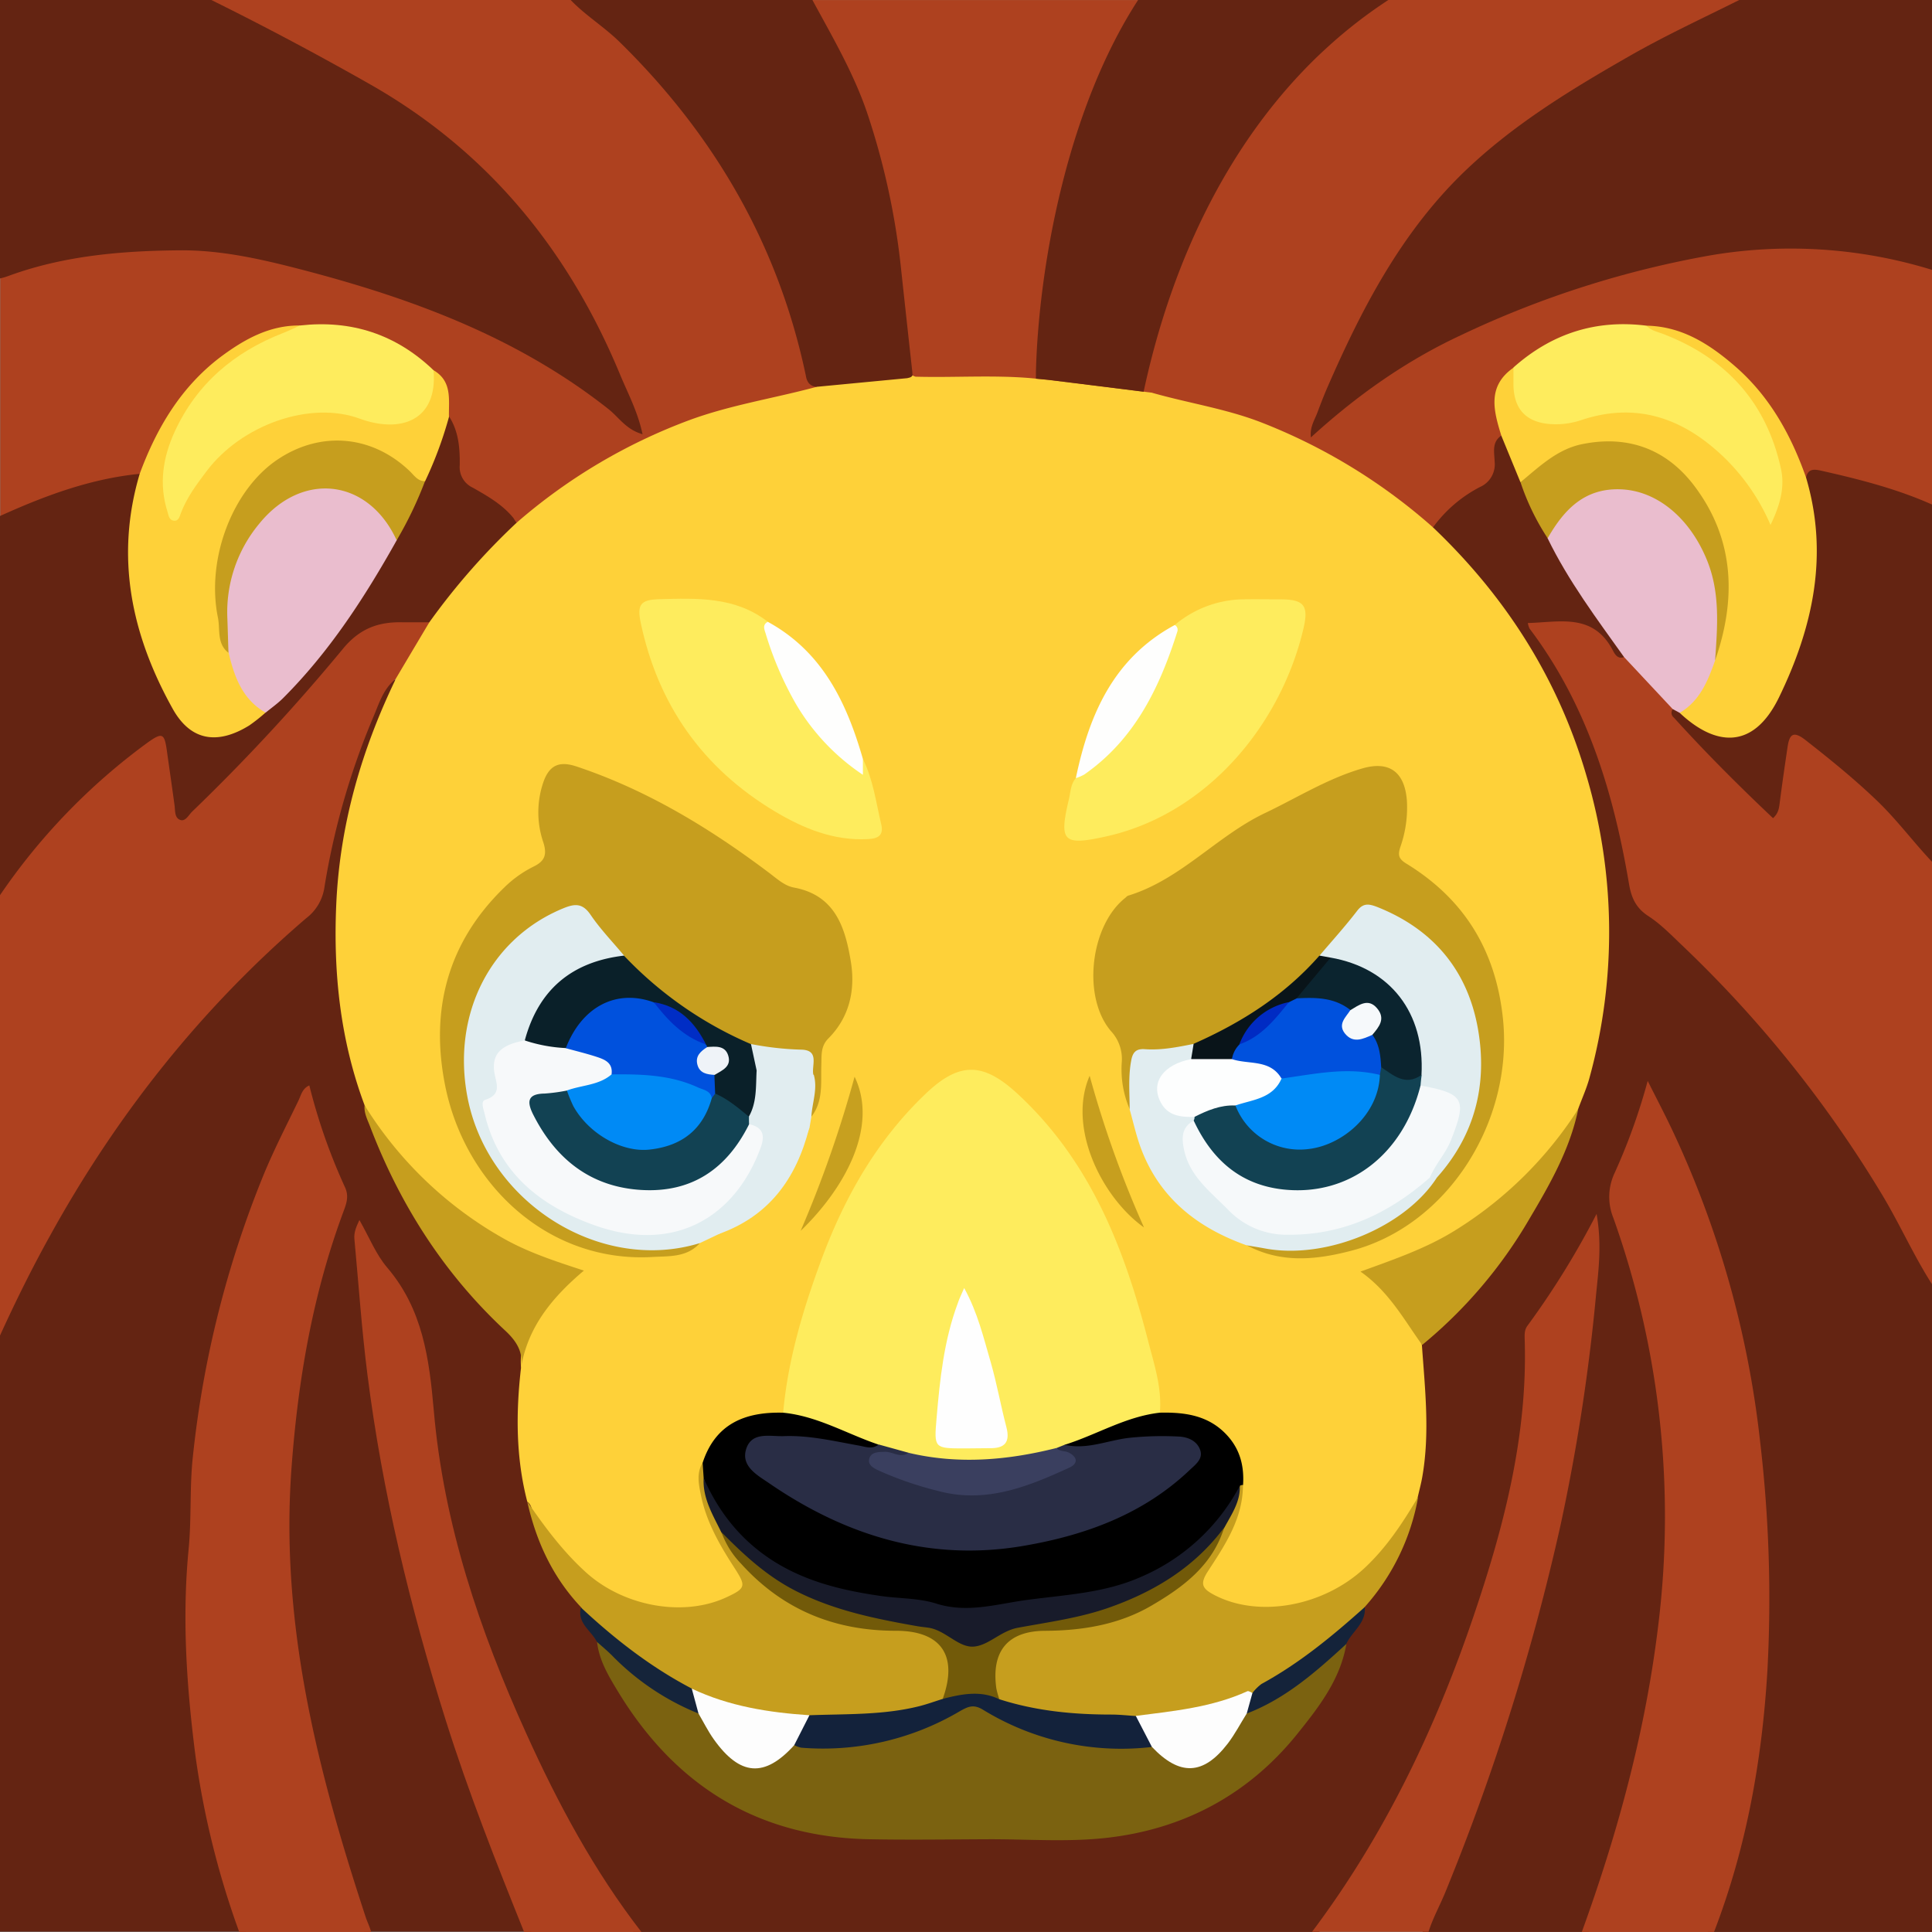 <svg xmlns="http://www.w3.org/2000/svg" viewBox="0 0 506.54 506.53"><rect x="0" y="0" width="506.54" height="506.53" fill="#808080" stroke="none"/><defs><style>.cls-1{fill:#642412;}.cls-2{fill:#ae411f;}.cls-3{fill:#fed139;}.cls-4{fill:#7b6210;}.cls-5{fill:#c69e1e;}.cls-6{fill:#eabdce;}.cls-7{fill:#15243a;}.cls-8{fill:#14233a;}.cls-9{fill:#feec5d;}.cls-10{fill:#e1edf0;}.cls-11{fill:#fefefd;}.cls-12{fill:#c7a01f;}.cls-13{fill:#c79f1e;}.cls-14{fill:#13223b;}.cls-15{fill:#fdfdfd;}.cls-16{fill:#181b2a;}.cls-17{fill:#725a09;}.cls-18{fill:#292d45;}.cls-19{fill:#fefefe;}.cls-20{fill:#3a3f5f;}.cls-21{fill:#0a2029;}.cls-22{fill:#091419;}.cls-23{fill:#f7f9fa;}.cls-24{fill:#124253;}.cls-25{fill:#f6f9fa;}.cls-26{fill:#fdfefe;}.cls-27{fill:#0051dd;}.cls-28{fill:#eff3f8;}.cls-29{fill:#002dc5;}.cls-30{fill:#0b242f;}.cls-31{fill:#002bc3;}.cls-32{fill:#008af5;}.cls-33{fill:#f6f9fb;}</style></defs><g id="Calque_2" data-name="Calque 2"><g id="Calque_8" data-name="Calque 8"><path class="cls-1" d="M506.54,334V506.53H447.77a10.84,10.84,0,0,1,.9-3.49c7.79-20.91,11.3-42.69,12.8-64.8a231,231,0,0,0-.27-32.85c-.83-11.25-.79-22.55-2.47-33.76-4.15-27.81-12-54.46-24.5-79.69a16.75,16.75,0,0,0-1.66-3.06c-.08-.11-.29-.11-.62-.21a117.48,117.48,0,0,1-6.54,18.71,15.2,15.2,0,0,0-.37,12,233.11,233.11,0,0,1,11.77,51.88A242.3,242.3,0,0,1,434,444.15a396.93,396.93,0,0,1-16.15,59.07,22.05,22.05,0,0,1-1.35,3.31H373c0-1.67,1-3.25,1.66-4.81,15.43-36.52,27.42-74.12,34.9-113.07,3.75-19.57,6.95-39.24,7.47-59.22a43.46,43.46,0,0,1,.85-6.35,165.13,165.13,0,0,1-13,21.41,14.76,14.76,0,0,0-3.28,9.15c.25,24.27-5.78,47.43-13.39,70.13-9.05,27-21.21,52.65-37.35,76.26a40.76,40.76,0,0,1-5,6.5H166.11a47.4,47.4,0,0,1-5.2-7,311.55,311.55,0,0,1-45-104.76c-3.08-13.47-5.53-27-5.17-40.94a11.82,11.82,0,0,0-2.33-7.46,163.45,163.45,0,0,1-13.45-22c1,27.91,5.15,54.42,11.15,80.66a582,582,0,0,0,31.19,96.15c.71,1.7,1.88,3.4,1.94,5.27H95.47a11.21,11.21,0,0,1-.84-1.86c-10.8-30.88-19.13-62.43-20.54-95.17-1.31-30.39,2.61-60.38,13-89.21,1.57-4.35,1.87-8.19-.16-12.42-2.78-5.81-4.36-12.11-6.7-18.84a205.67,205.67,0,0,0-17.65,42.74,292.36,292.36,0,0,0-11.36,70.62c-.89,22.36-.48,44.46,3.29,66.49a213.27,213.27,0,0,0,8.66,33.25c.5,1.45,1.28,2.89,1.32,4.4H0V345.93c2.24-5.8,5.48-11.2,8.38-16.7,11.35-21.53,24.68-41.78,40.79-60.1A318.91,318.91,0,0,1,77.35,241a18.7,18.7,0,0,0,6.57-11.25,196.88,196.88,0,0,1,12.26-42,36.59,36.59,0,0,1,3.8-7.55c.85-1.17,1.77-2.94,3.54-1.91l.09.06a4.48,4.48,0,0,1,.55.42c.65,2.7-.87,4.82-1.88,7.06-6.7,14.83-10.35,30.38-11.92,46.57-1.89,19.35.76,38.05,6.55,56.45a48.67,48.67,0,0,0,1.2,4.83s0,0,0,0c.51,1.72,1.11,3.41,1.78,5.07,2.64,6.63,6.31,12.81,9.84,19A114.91,114.91,0,0,0,132,346.15a20.53,20.53,0,0,1,5,6.47h0s0,0,0,0a12.91,12.91,0,0,1,.62,1.6h0a14.38,14.38,0,0,1,.66,5.25c-1.56,11.06-.63,22,1.45,32.89.33,1.75.73,3.45,1.21,5.13,0,0,0,0,0,0,.32,1.17.69,2.32,1.09,3.45h0a55.22,55.22,0,0,0,8.12,15.15c1.1,1.44,2.43,2.72,3,4.51a6.58,6.58,0,0,0,.25,1.8h0a7.63,7.63,0,0,0,.42,1.16c1,2.31,2.93,4.22,3.82,6.59q.12.32.21.63c.15.4.31.8.47,1.2h0c12.21,30.57,40,48.18,67.81,48.42,19.41.15,38.84.35,58.24-.05,31.39-.65,56.62-21.56,66.67-47.61l.45-1.19a4.18,4.18,0,0,1,.15-.61,14.88,14.88,0,0,1,2.4-4.28,1.53,1.53,0,0,0,.18-.18,12.85,12.85,0,0,0,2.27-4h0a6.27,6.27,0,0,0,.25-1.52c4.12-6.35,8.44-12.57,11.14-19.67h0c.49-1.24.91-2.52,1.28-3.82l.36-1.26v0a15.37,15.37,0,0,0,.8-5,103.5,103.5,0,0,0,.95-31.57,16.26,16.26,0,0,1,.19-5.9,8.75,8.75,0,0,1,.85-1.92c.08-.13.16-.27.25-.4a23.4,23.4,0,0,1,4-4.3c15-13.76,25.53-30.49,33.45-49.05.08-.21.18-.41.26-.62a.06.06,0,0,0,0,0,34.16,34.16,0,0,0,1.25-3.32s0,0,0,0a17.64,17.64,0,0,0,.82-4.1c16.21-50.79,7-96.77-26.17-138.21-2.28-2.85-5.07-5.24-7.59-7.88-1.48-1.55-3.1-3-3.49-5.31,0-.13,0-.25.07-.38s.05-.27.08-.4c1-4.62,4.89-7,8.44-9.37,3.93-2.59,7.05-5.14,6.68-10.43-.13-1.89.68-3.84,3.14-4.07l.18,0,.07.06c3.67,2.94,3.84,7.72,6,11.47l.12.21.33.81a103.5,103.5,0,0,0,5.9,12.57c.13.25.27.49.42.73s.27.47.41.7a266.63,266.63,0,0,0,16.71,26.09c1.21,1.68,2.83,3.24,2.61,5.61v0l-.24.25c-2,2.07-3.61,0-4.47-1.29-4.34-6.62-10.63-7.17-18-6.09,1.15,2.66,3.07,4.69,4.51,7,10.73,17.18,16.5,36.18,20.14,55.88.91,4.95,2.54,8.87,6.52,12.28,30,25.74,53,57,71.11,92A14.1,14.1,0,0,1,506.54,334Z"/><path class="cls-2" d="M506.54,69.12v64.52c-1.81,0-3.46-.94-5.1-1.57A141.33,141.33,0,0,0,480.6,126a15.35,15.35,0,0,0-6.84-.27l-.11,0-.39-.15c-3.14-1.35-3.2-4.78-4.33-7.35C464,107,456.7,97.84,446.23,91.46c-3.65-2.22-7.5-4.08-11.78-4.44h0a16.67,16.67,0,0,0-2.35,0l-.72,0c-12.59-1.29-23.58,2.6-33.38,10.32l-.22.14a9.11,9.11,0,0,0-1,.71c-3.18,2.64-3.34,6.42-3,10.38.13,1.8,1.25,3.64,0,5.42,0,.08-.11.15-.17.23-2.56,1.74-1.8,4.44-1.74,6.79A6.5,6.5,0,0,1,388,127.7a35.25,35.25,0,0,0-12.24,10.5l-.52,0c-3.5,0-5.42-2.88-7.81-4.74-17.31-13.36-36.33-22.92-58-26.81-2.73-.49-5.65-.73-7.6-3.18a5.8,5.8,0,0,1-.19-.59,1.89,1.89,0,0,1-.07-.57,1.36,1.36,0,0,1,.06-.29c8.64-26.06,17.85-51.81,35.92-73.27,3.45-4.09,8.07-7.59,8.31-13.74a2.85,2.85,0,0,1,2.64-2.66c5-.17,7.82-3.82,11.43-6.39,2.47-1.77,4.47-4.18,6.92-6h91.6l-.22.3c-1.06,1.35-2.72,1.85-4.22,2.56a432.6,432.6,0,0,0-47.39,26.38c-24.64,15.56-41,37.86-52.92,63.86-2.49,5.43-4.89,10.9-7.19,16.86a181.63,181.63,0,0,1,23.6-17c8.51-5.25,17.65-9.19,26.9-12.9a257.82,257.82,0,0,1,27.82-9.42c9.44-2.61,18.92-5.18,28.68-6.26A143,143,0,0,1,503.83,68,8.31,8.31,0,0,1,506.54,69.12Z"/><path class="cls-1" d="M506.54,0V70.75a125.74,125.74,0,0,0-57.91-3.83,256.26,256.26,0,0,0-65.68,21c-14.36,6.7-27.23,15.78-39.25,26.76-.34-2.66.95-4.51,1.69-6.49.82-2.18,1.65-4.35,2.57-6.48,9-20.67,19.31-40.54,35.69-56.44,13-12.58,28.32-21.86,43.91-30.77C436.81,9.23,446.47,4.76,456,0Z"/><path class="cls-2" d="M506.54,224V336.7c-4.81-7.51-8.42-15.7-13-23.33A312.46,312.46,0,0,0,441.17,248c-2.88-2.73-5.69-5.67-9-7.82s-4.47-4.87-5.08-8.49C423,207.56,416,184.59,401,164.77a5.93,5.93,0,0,1-.43-1.42c8.37-.22,17.05-2.67,22.23,7.06.49.93,1.26,2.53,3,1.87h0a2.41,2.41,0,0,1,.43-.1c2-.35,2.82,1.54,3.86,2.65,3.26,3.48,7.34,6.24,9.51,10.69a.78.78,0,0,1,.05.14c.13.33.22.68.32,1a4.18,4.18,0,0,0,1,2c7.7,7.48,15.22,15.16,23.3,23.12,1.76-5.06,1.74-9.72,2.63-14.2,1.37-6.9,3.25-7.78,8.78-3.74a161.76,161.76,0,0,1,29.8,28.42A9,9,0,0,1,506.54,224Z"/><path class="cls-2" d="M463.39,437.93c-1.39,23.46-5.49,46.52-14,68.6H414.73c9.53-26.28,16.81-53.11,20.11-81A233,233,0,0,0,423,319.33a14.66,14.66,0,0,1,.36-11.86A158.79,158.79,0,0,0,432,283.4c2.23,4.45,4.55,8.85,6.66,13.35a257.62,257.62,0,0,1,22.79,81A352.39,352.39,0,0,1,463.39,437.93Z"/><path class="cls-2" d="M97.29,506.53H62.72a225,225,0,0,1-11.49-46.32c-2.3-17.94-3.53-35.92-1.78-54,.79-8.08.23-16.21,1.12-24.33a269.69,269.69,0,0,1,18.57-73.93c2.72-6.59,6-12.95,9.1-19.37.68-1.4,1-3.2,2.86-4a151.92,151.92,0,0,0,9.32,26.63c1.17,2.46.37,4.46-.44,6.63-8,21.59-11.84,43.92-13.54,66.89C73.38,425.86,83.34,464.59,96,503,96.43,504.17,97,505.33,97.29,506.53Z"/><path class="cls-2" d="M418.48,339.26A509.86,509.86,0,0,1,409.12,400a595.84,595.84,0,0,1-30.22,96.21c-1.41,3.44-3.25,6.72-4.36,10.28H344c18.85-25.08,32.27-53.06,42.3-82.63,7.89-23.23,14.14-47,13.47-71.92,0-1.47-.28-3,.69-4.33a218.47,218.47,0,0,0,18.14-29.34C420,326.2,419.12,332.85,418.48,339.26Z"/><path class="cls-2" d="M168.16,506.53H137.41c-7.38-18.34-14.64-36.74-20.58-55.62-9.31-29.6-16.57-59.62-20.49-90.48-1.51-11.84-2.31-23.7-3.42-35.56-.15-1.54.32-2.93,1.31-5,2.56,4.46,4.32,9,7.3,12.48,9.31,10.93,11,23.78,12.21,37.53,2.57,29.68,12,57.62,24.27,84.68C146.32,472.93,155.8,490.56,168.16,506.53Z"/><path class="cls-1" d="M506.54,132.28v93.66c-5-5.28-9.35-11.21-14.68-16.26C486,204.09,479.72,199,473.33,194c-3.33-2.59-4.19-1.27-4.67,1.92-.7,4.73-1.39,9.46-2,14.19-.2,1.48-.24,3-1.8,4.4-9-8.51-17.71-17.21-26-26.37a1.58,1.58,0,0,1-.28-2.22,2.25,2.25,0,0,1,1.11-.29,2.83,2.83,0,0,1,1.23.28c.19.08.37.17.56.27l.14.08c13.66,9.65,19.28,4.43,24.58-7.22,7.07-15.53,10.89-31.57,6.95-48.7-.37-1.62-1-3.33.14-4.87a2.39,2.39,0,0,1,.25-.33c.5-2.37,2.3-2.1,3.91-1.74C487.36,125.63,497.21,128.12,506.54,132.28Z"/><path class="cls-3" d="M302.13,103c9.48,2.7,19.27,4.15,28.54,7.74a150.08,150.08,0,0,1,45,27.49c19.15,18.22,32.9,39.78,40.3,65.25a144.12,144.12,0,0,1,.78,79.06c-.76,2.82-2,5.52-3,8.27-8.86,19.6-25.32,30.75-44,39.39-3.53,1.63-7.13,3.45-11,3.34,6.95,4.84,12.49,12.3,14.05,19.11.81,11.52,2.12,23.05.1,34.57-.31,1.78-.79,3.53-1.19,5.3-5.41,16.1-16.6,25.89-32.93,29.93-7,1.73-13.85.55-20.32-2.47-4.81-2.24-5.19-4.4-2.71-8.95,3.69-6.77,8.28-13.22,8.67-21.34-1.38-11.9-5.16-15.76-17.16-17.5a6.91,6.91,0,0,1-3.23-1.06c-1.53-1.55-1.42-3.64-1.78-5.57-3.82-20.9-10.12-40.9-21.26-59.19-4.82-7.91-11.18-14.44-18-20.5-5.82-5.16-10.63-5-16.9.25-9.3,7.8-16.11,17.56-21.79,28.2-8.21,15.4-13,31.93-16.44,48.93-.52,2.58-.54,5.31-2.17,7.58-1.3,1.2-3,1.3-4.6,1.46-7.59.77-12.93,4.45-15.38,11.86-1.95,4.35-.6,8.52,1,12.53a76.87,76.87,0,0,0,7.65,14.45c2.57,3.87,2.14,6.14-2,8.48a29.73,29.73,0,0,1-22.2,2.75c-14.09-3.47-23.93-12.25-30.18-25.23-.56-1.15-.57-2.59-1.74-3.42-3-11.58-3-23.3-1.64-35.08-.75-10.78,6.2-17.6,13-24.87-7.62-2.82-15.05-5.53-21.87-9.69-9.61-5.87-17.64-13.51-25.13-21.77-3.26-3.6-5.14-8.06-7-12.49-6.37-17-8.24-34.67-7.44-52.69.92-20.81,6.57-40.38,15.58-59.06-.42-4.56,3.1-7.42,4.83-11a52.62,52.62,0,0,1,2.89-4.59c7-9.67,14.1-19.23,23.54-26.76a135.06,135.06,0,0,1,62.19-32c6-1.34,12-2.41,18-3.93,7.84-.88,15.59-2.73,23.56-2.09,10.29.18,20.58.38,30.87-.14a216.84,216.84,0,0,1,28.3,3.16A6.6,6.6,0,0,1,302.13,103Z"/><path class="cls-2" d="M112.56,163.16q-4.43,7.43-8.84,14.87l-.2.17c-3.14,2.6-4.2,6.47-5.73,10A194.46,194.46,0,0,0,85,233a12.4,12.4,0,0,1-4.73,7.75c-27.62,23.67-49.8,51.7-67.32,83.54C8.27,332.72,4,341.38,0,350.16v-118a37.06,37.06,0,0,1,3.18-4.71c9.73-12.48,20.51-23.89,33.47-33.09,5.73-4.07,7.5-3.34,8.88,3.45.95,4.67.63,9.57,2.67,14.79C54,206.91,59.51,201.71,64.54,196c9-10.18,18.74-19.68,27.27-30.3,3.45-4.29,13.59-5.52,19.51-3.13A8.25,8.25,0,0,1,112.56,163.16Z"/><path class="cls-4" d="M353,431c-1.59,9.37-7.23,16.59-12.92,23.67-12.9,16-30,25-50.17,27.21-10.18,1.12-20.56.3-30.85.34s-20.81.2-31.21,0c-29.13-.56-50.79-14-65.79-38.67-2.48-4.09-5-8.21-5.53-13.14,2-.77,3.22.56,4.3,1.71,6.58,7,14.81,11.71,23,16.45,2.59,2.41,3.8,5.81,6.12,8.44,5.26,5.95,9.58,6.36,15.55,1.3a5.39,5.39,0,0,1,3.48-1.75c15.22.73,29.59-2.17,42.85-9.91a5.49,5.49,0,0,1,5.7-.24c13.4,7.77,27.93,10.8,43.28,10.47.66,0-.17,0,.49,0a9.06,9.06,0,0,1,4.34,2.27c4.8,3.65,8.55,3.32,13.18-1,3.11-2.86,4.42-7,7.43-9.94A103.76,103.76,0,0,0,348.63,433C349.83,431.87,351.05,430.63,353,431Z"/><path class="cls-3" d="M473.51,125.17c6,20.24,1.87,39.21-7.07,57.64-6.89,14.19-17,12.61-26.05,4.09,2.55-5,6.54-9.29,8.14-14.85,7.12-15.63,2.18-37.84-10.87-48.75-9.14-7.64-22.17-7.72-32.27-.33-2,1.49-3.57,4.17-6.77,3.42l-5-12.17c-2-6.49-3.79-12.94,3.19-17.82,1.72,1.26,1.47,3.21,1.73,5,.76,5.27,3.17,7.58,8.4,8.06a20,20,0,0,0,7.82-1.1c13.39-4.13,25.21-.83,35.69,7.94A56.14,56.14,0,0,1,463.89,133c1.67-4.32,2-7.93,1-11.66-4.06-15.16-13.69-25.4-27.86-31.68-2.11-.94-5.13-.9-5.33-4.27,9.18.16,16.39,4.77,23,10.46C463.88,103.73,469.54,113.92,473.51,125.17Z"/><path class="cls-5" d="M325.88,389.37c0,8.78-4.72,15.74-9.2,22.62-2.1,3.24-1.5,4.47,1.47,6.07,11.63,6.25,28.78,3.2,39.67-7,5.78-5.4,10-11.87,14-18.6a58.46,58.46,0,0,1-14,28.86,21.38,21.38,0,0,1-6.17,7.55,181.66,181.66,0,0,1-23.89,16.43,103.6,103.6,0,0,1-30.34,6.14c-9.45-.26-18.95.14-28.23-2.14-2.56-.63-5.26-.91-7.44-2.62-6.08-9.84-.1-20.59,11.85-20.66a57.94,57.94,0,0,0,32-9.31c6.28-4.07,11.47-9,14-16.26,2.12-3.4,3.13-7.31,4.95-10.85A1.24,1.24,0,0,1,325.88,389.37Z"/><path class="cls-5" d="M138.24,393.68c4.58,6.67,9.37,13.13,15.44,18.61,9.79,8.84,25.34,11.75,36.66,6.55,5.3-2.44,5.29-3,2.19-7.81-3.78-5.85-7.29-11.91-8.72-18.85-.59-2.88-1.29-5.87.4-8.69,1.35.78,1.62,2.1,1.77,3.48-.13,5.34,2.2,9.87,4.71,14.34,3.78,8.92,10.93,14.47,19.23,18.61,7.46,3.74,15.31,6.35,23.87,6a22,22,0,0,1,6.39.65c9.71,2.52,13,11.63,7.22,20-6.05,3.71-13,3.87-19.69,4.53a101.91,101.91,0,0,1-14.93,0c-10.89-.2-21.53-1.54-31.26-6.94-11.06-5.9-22.12-11.8-29.21-22.8C144.94,413.56,140.56,404.14,138.24,393.68Z"/><path class="cls-6" d="M449.67,173.18c-1.9,5.38-4,10.6-9.28,13.72-.61-.32-1.22-.64-1.84-1L425.8,172.27c-7.18-10.07-14.63-20-20.06-31.18.59-7.5,8.56-14.31,17.51-14.51s16.07,4,21.12,11.14c6.25,8.9,8.78,18.79,6.37,29.67C450.31,169.3,450.39,171.32,449.67,173.18Z"/><path class="cls-5" d="M95.58,289.78a101.48,101.48,0,0,0,36.57,35c6.47,3.63,13.52,5.92,20.94,8.35-8.38,7.07-14.73,14.84-16.49,25.5.65-4.15-1.16-7-4.19-9.81-16-14.91-27.51-32.92-35.32-53.31C96.39,293.64,95.39,291.86,95.58,289.78Z"/><path class="cls-5" d="M372.87,352.62c-4.78-6.64-8.71-14-16.17-19.23,9.11-3.3,17.37-6.16,24.84-10.82a102.28,102.28,0,0,0,32.25-31.79c-2.16,10.54-7.43,19.72-12.81,28.8A122.21,122.21,0,0,1,372.87,352.62Z"/><path class="cls-5" d="M449.67,173.18c.61-8.77,1.36-17.49-2-26-4.45-11.2-13.12-18.56-22.81-18.89-9.5-.33-14.84,5.4-19.09,12.83a63,63,0,0,1-7.12-14.7c5-4.1,9.65-8.7,16.31-10,12.09-2.41,22.13,1.45,29.37,11.11C454.8,141.5,455.26,157.07,449.67,173.18Z"/><path class="cls-7" d="M152.31,421.46c8.85,8.26,18.32,15.65,29.09,21.27,1.41,2,3.48,3.74,1.77,6.54a66.31,66.31,0,0,1-22.69-15.21c-1.27-1.27-2.66-2.42-4-3.62C155,427.49,151.27,425.59,152.31,421.46Z"/><path class="cls-8" d="M328.34,443.91a11.86,11.86,0,0,1,2.4-2.4c10-5.46,18.67-12.62,27.08-20.16.4,4.25-3.38,6.39-4.86,9.69-7.89,7.25-15.9,14.33-26.12,18.24C325.32,446.93,326.17,445.23,328.34,443.91Z"/><path class="cls-2" d="M368.76,0a5.82,5.82,0,0,1-2.13,2.78c-3.37,2.87-6.71,6.6-10.29,8.23-5.88,2.68-8.12,7.28-11.85,11.73C326.78,43.88,313.45,67,307,93.88c-.85,3.56-3.36,6-4.88,9.09l-.55-.07-1.68-.21q-12-1.51-24.08-3c-1.39-.17-2.78-.29-4.16-.42l-1.17-.11h0c-10.15-.88-20.3-.12-30.44-.4a3.63,3.63,0,0,1-.82-.36h0l0,0a3,3,0,0,1-.91-.76c-1-1.24-1-3.06-1.21-4.6-.95-7-1.66-14.13-2.47-21.2-2.7-23.78-8.46-46.55-21.18-67.17-.87-1.42-2-2.9-1.67-4.65Z"/><path class="cls-9" d="M431.7,85.39c1.05,1.16,2.5,1.52,3.91,2,16.76,6.3,27.54,18,31.35,35.61,1,4.67-.17,9.3-2.76,14.63a54.31,54.31,0,0,0-13.71-19.14c-10.41-9.33-22.17-12.89-35.78-8.39a20.91,20.91,0,0,1-8.32,1.08c-6.32-.5-9.5-3.94-9.59-10.35,0-1.49,0-3,0-4.48C406.78,87.48,418.38,83.7,431.7,85.39Z"/><path class="cls-2" d="M214.15,101.41c-11.08,3-22.5,4.73-33.35,8.72a146.87,146.87,0,0,0-45.35,26.92c-.49-.19-1-.39-1.44-.61-4.77-2.18-8.63-5.8-12.94-8.69-2.07-1.39-2-4-2.26-6.27-.33-3.49-.35-7-1.61-10.34-.1-.28-.22-.56-.34-.84s-.25-.54-.39-.8c-1.17-3.36.26-7.64-2.71-10.36a6.48,6.48,0,0,0-1.22-.88l-.1-.06C103.06,89.21,91.71,86.1,79,87l-.83-.11A13.65,13.65,0,0,0,74.8,87a26.73,26.73,0,0,0-6.28,2c-13.35,5.7-21.61,16.25-27.54,29-1.1,2.35-1.65,5-3.85,6.73h0a5.15,5.15,0,0,1-.45.32l-.31.08c-11.55,3-23.13,5.8-34,10.75a6.79,6.79,0,0,1-2.31.66v-65a9.22,9.22,0,0,1,2.09-1,139.51,139.51,0,0,1,30.68-6.11c32.77-2.83,62.52,7.78,91.94,20a148.52,148.52,0,0,1,40.79,25.64C152.33,73.54,131.16,43.5,96.66,23.9c-13-7.39-26-14.73-39.5-21.16C55.66,2,53.74,1.66,53,0H150.9c8.73,4.87,15.43,12.19,22,19.56a172.53,172.53,0,0,1,40,77.58c.23,1,.67,2,1,2.93A7.48,7.48,0,0,1,214.15,101.41Z"/><path class="cls-1" d="M168.47,113.83c-.21,0-.41-.12-.61-.18-3.83-1.27-5.74-4.34-8.31-6.38-24.24-19.14-52.44-29.38-81.89-36.95-10-2.57-20.1-4.76-30.34-4.69-15.24.11-30.46,1.37-45,6.68A16.57,16.57,0,0,1,0,73V0H55.41c14.15,7,28,14.37,41.75,22.18C128,39.76,149,65.58,162.49,98c2,4.88,4.57,9.58,5.88,15.41C168.41,113.55,168.44,113.69,168.47,113.83Z"/><path class="cls-1" d="M135.45,137.05a177.11,177.11,0,0,0-22.89,26.11H111c-1.79,0-3.58,0-5.37,0-6.39-.18-11.35,1.61-15.76,7a513.52,513.52,0,0,1-39.5,42.64c-.91.89-1.72,2.61-3.06,2.19-1.58-.51-1.35-2.42-1.55-3.87-.64-4.74-1.34-9.48-2-14.22s-1.2-5-5.34-2A163.39,163.39,0,0,0,0,234.7V135.29c11.72-5.3,23.68-9.78,36.64-11.06a4,4,0,0,1,.48.57h0c.95,1.44.29,3,0,4.56-4.22,18.86-.44,36.48,8.44,53.24,5.29,10,11.09,11.26,20.56,4.92.69-.46,1.4-.89,2.06-1.38l.17-.13.57-.46c11.94-9.67,20-22.49,28.2-35.18,1.89-2.92,3.61-6,5.36-9,.28-.43.54-.86.8-1.29s.53-.92.79-1.39c2.11-3.85,3.7-7.95,5.49-12,.14-.32.28-.64.43-1l.23-.5c2.38-4.92,3.15-10.62,6.67-15,.26-.33.55-.66.85-1,2.52,3.9,2.85,8.32,2.8,12.75a5.91,5.91,0,0,0,3.4,5.91c3.87,2.2,7.82,4.43,10.7,8Q135,136.48,135.45,137.05Z"/><path class="cls-1" d="M239.25,98.34l0,.06h0c-.27.56-.85.61-1.38.75l-23.68,2.26a2.84,2.84,0,0,1-2.1-.92,3.85,3.85,0,0,1-.77-1.8c-7.19-34.42-24.07-63.44-49.1-87.91C158.22,6.92,153.45,4,149.62,0H213c5.19,9.58,10.72,19,14.28,29.37a191.66,191.66,0,0,1,9,41.46q1.45,13.41,2.93,26.83C239.2,97.89,239.23,98.11,239.25,98.34Z"/><path class="cls-1" d="M364,0a124.58,124.58,0,0,0-16,12.41q-1.1,1-2.16,2c-23,22-38.13,52.61-45.72,87-.09.43-.19.86-.28,1.3q-12-1.51-24.08-3c-1.39-.17-2.78-.29-4.16-.42,0-.55,0-1.11,0-1.68C272.26,71,279.41,29.22,298.39,0Z"/><path class="cls-9" d="M205.33,370.36c1.25-13.79,5.18-26.95,9.93-39.83,6.07-16.48,14.57-31.52,27.47-43.8,8.79-8.38,15-8.24,23.87-.12,19.15,17.61,28.14,40.49,34.39,64.85,1.59,6.19,3.68,12.35,3.11,18.92-.59,1.35-1.86,1.81-3.1,2.18-7.22,2.14-14,5.38-21.26,7.52-1,.39-2,.81-3.06,1.23a72.09,72.09,0,0,1-38.35,1.37c-2.79-1-5.58-1.93-8.45-2.66-7.56-2.27-14.62-6-22.35-7.83A3,3,0,0,1,205.33,370.36Z"/><path class="cls-5" d="M183.47,325.93c-3.34,3.78-8.09,3.38-12.34,3.63-27.47,1.61-49.27-19.07-54.43-45-3.94-19.76.64-37.48,15.52-51.88a29.8,29.8,0,0,1,7.66-5.47c2.91-1.41,3.61-3.09,2.58-6.33a24.33,24.33,0,0,1,.1-16.09c1.52-4.08,4-5.35,8.54-3.85,18.64,6.21,35.12,16.27,50.68,28,2,1.52,3.95,3.31,6.36,3.76,10.84,2,13.45,10.48,14.92,19.32,1.24,7.42-.27,14.62-5.88,20.25-2.07,2.08-1.75,4.49-1.84,7-.15,4.68.57,9.53-2.69,13.6-3.11-3.23-.75-6.94-.91-10.43.19-4.43-2-6.19-6.34-5.86a18.56,18.56,0,0,1-7.77-1.27c-13.54-5.29-25.56-12.79-35.1-23.95-2.44-3.36-5.8-5.91-8.2-9.31-2-2.81-4.37-2.83-7.39-1.5-15.6,6.88-25.44,24.26-23.53,41.88,3.3,30.6,31.37,47.32,54.9,42.93C180,325,181.92,324.34,183.47,325.93Z"/><path class="cls-5" d="M296.22,290.87a26.38,26.38,0,0,1-2.1-12.51,10.71,10.71,0,0,0-2.87-8.05c-7.58-8.92-5.4-27.61,3.74-34.87.27-.21.49-.52.79-.61,13.79-4.21,23.23-15.65,35.93-21.68,8.39-4,16.32-9,25.3-11.63,7.13-2.13,11.25.75,11.85,8.32a31.11,31.11,0,0,1-1.71,12.23c-.7,2.12-.45,3.11,1.55,4.34,15.14,9.27,23.42,22.66,25.33,40.49,2.88,27-14.43,54.38-39.66,61-9.24,2.43-18.55,3.39-27.49-1.42,1.84-1.82,4-.92,6.11-.77,17.11,1.22,31.56-4,42.46-17.66,13.37-14.54,13.74-38.07,5.07-52a42.3,42.3,0,0,0-16.67-15.29c-3.36-1.77-6.09-1.71-8.7,1.57a106.94,106.94,0,0,1-8.23,9.34c-9.71,10.49-21,18.68-34.54,23.53a19.81,19.81,0,0,1-8.76,1.47c-4.12-.24-5.57,1.81-5.68,5.69C297.86,285.24,298.67,288.42,296.22,290.87Z"/><path d="M279.13,378.8c8.39-2.61,16-7.42,25-8.42,6.66-.15,12.93.73,17.73,6.08,3.34,3.72,4.37,8.08,4.05,12.9a1.29,1.29,0,0,0-.79.16C320,403.88,309,411.71,295.35,416.68c-6.92,2.54-14.3,2.77-21.48,4-11.84,2.1-23.48,3.18-35.44.46-7.4-1.69-15.19-1.64-22.5-4.07-12.3-4.1-23-10.33-29-22.55a60.38,60.38,0,0,1-2.44-7l-.27-4c3.36-10.29,11.19-13.4,21.12-13.13,9,.88,16.68,5.56,25,8.36-1.31,3.33-4.05,2.16-6.32,1.81-6.07-.94-12.08-2.24-18.27-2.21a25.67,25.67,0,0,0-4.47.23c-3.74.69-4.48,2.49-2.2,5.45a24.67,24.67,0,0,0,6.82,5.76c26.13,16,53.47,19.85,82.35,8.12,7.58-3.08,14.88-6.63,20.83-12.4,1.36-1.32,3.72-2.49,2.81-4.79s-3.5-2.15-5.64-2.31c-7.05-.54-13.85,1.27-20.75,2.16C283.23,380.83,280.5,382.1,279.13,378.8Z"/><path class="cls-9" d="M226.24,199c2.69,5.39,3.43,11.33,4.8,17.09.67,2.82-.65,3.76-3.45,3.91-9.05.48-17-2.82-24.44-7.26-18.87-11.31-30.62-27.9-35.17-49.49-1-4.77,0-6,4.82-6.15,10-.26,20-.71,28.53,5.94,4.18,13.59,10.09,26.14,21.31,35.51C223.73,199.48,224.71,201.54,226.24,199Z"/><path class="cls-9" d="M308,163.87a28.42,28.42,0,0,1,17.69-6.73c3.31-.06,6.63,0,9.94,0,6.09,0,7.55,1.47,6.16,7.47-5.89,25.39-25.34,48.87-51.87,54.71-11.23,2.48-12.3,1.33-9.68-9.74.45-1.87.45-4,1.83-5.56a42.35,42.35,0,0,1,5.21-5.25c7.41-6.18,12.28-14.19,16-23C304.91,171.85,306.32,167.81,308,163.87Z"/><path class="cls-10" d="M183.47,325.93c-26.12,8-55.71-10.65-60.94-38.43-4.08-21.72,6.12-41.57,25.21-49.38,3-1.22,5-1.35,7.09,1.71,2.59,3.81,5.84,7.17,8.8,10.72-.6,1.71-2.21,1.84-3.6,2.2-9.73,2.55-16.84,8-20.16,17.84a6.14,6.14,0,0,1-1.9,2.84c-4.9,2.14-8.12,5.14-5.91,11.12a2.67,2.67,0,0,1-1,3.12c-3.26,2.31-2.18,5.18-1.11,8,5,13.18,15.26,20.4,28.19,24.45a47.56,47.56,0,0,0,7.78,1.62c12.64,1.81,26.37-6.39,31-18.3,1.24-3.22,1.42-6.07-1.17-8.67a4.81,4.81,0,0,1-.31-2.31c1.11-3.88.32-8.2,2.71-11.78,5.08.22,10.24-.56,15.21,1.12,1.08,3.75-.45,7.35-.63,11l-.51,3c-.31.59,0-.17-.21.45a50.11,50.11,0,0,1-23.57,27.32Z"/><path class="cls-10" d="M376.74,308.73c-8.35,13-29,21.56-45,18.61-1.63-.3-3.27-.56-4.9-.84-12.93-4.6-22.92-12.42-27.8-25.69-1.18-3.23-1.92-6.62-2.86-9.94,0-4.29-.4-8.57.41-12.85.41-2.17,1.29-3.1,3.59-2.94,4.31.31,8.54-.54,12.75-1.38,1.33,1.46.7,2.83-.18,4.19-1.11,1.27-2.78,1.69-4.11,2.62-1.95,1.37-3.59,3-3.31,5.62s2,4,4.36,4.78c1.24.41,2.56.63,3.51,1.67a2.75,2.75,0,0,1,.26,1.41c-3.08,5.34-1.06,10,2.21,14.25,10.6,13.77,21.71,17,38.19,11.16a53,53,0,0,0,15.29-8.24c1.68-1.32,3.21-3,5.5-3.28A2.63,2.63,0,0,1,376.74,308.73Z"/><path class="cls-11" d="M308,163.87a1.41,1.41,0,0,1,.69,1.68c-4.66,14.76-11.2,28.31-24.4,37.51a11.6,11.6,0,0,1-2.22.95C285.55,187.3,292,172.5,308,163.87Z"/><path class="cls-11" d="M226.24,199v4.14a57.07,57.07,0,0,1-17.52-18.5,88,88,0,0,1-8-18.61c-.36-1.1-.84-2.24.59-3C215.66,170.88,222,184.24,226.24,199Z"/><path class="cls-12" d="M224.06,282.3c6.24,12.9-2.26,28.93-14.14,40.41A307.86,307.86,0,0,0,224.06,282.3Z"/><path class="cls-13" d="M285.69,282.05a278.33,278.33,0,0,0,14.25,39.77C288.94,314,279.77,295.7,285.69,282.05Z"/><path class="cls-10" d="M188.36,323.57c.45-4.25,5-3.56,7.24-5.92,5.51-5.75,11.14-11.22,14.11-18.84.45-1.14,1.6-2,2.43-3C208.78,309,201.63,318.89,188.36,323.57Z"/><path class="cls-14" d="M212.22,449.71c9.67-.37,19.41,0,28.9-2.4,2.06-.53,4.07-1.26,6.1-1.9,6.71-4.36,9-4.34,14.85.12,9.51,3.05,19.32,4,29.25,4,2.14,0,4.28.24,6.42.38,3.37,1.69,4.91,4.33,4.22,8.12a69.26,69.26,0,0,1-44.26-9.78c-2.56-1.55-4-.75-6.18.48a70.54,70.54,0,0,1-41.42,9.49,6.9,6.9,0,0,1-1.84-.66C207.25,453.77,209,451.39,212.22,449.71Z"/><path class="cls-15" d="M212.22,449.71l-4,7.86c-7.73,8.55-14.2,8.11-21.08-1.56-1.51-2.12-2.68-4.49-4-6.74l-1.77-6.54C191.15,447.37,201.59,449,212.22,449.71Z"/><path class="cls-15" d="M302,458l-4.21-8.12c9.95-1.27,20-2.25,29.26-6.47.31-.14.88.29,1.32.46q-.74,2.68-1.49,5.37c-1.66,2.65-3.11,5.45-5,7.92C315.48,465.48,309.27,465.68,302,458Z"/><path class="cls-16" d="M184.48,387.52c4.12,9.31,10.17,16.8,19,22.2,8.46,5.15,17.69,7.29,27.23,8.69,4.9.73,10.06.55,14.69,2,8.41,2.7,16.31,0,24.38-1,9.82-1.3,19.79-1.79,29.08-5.85a52.84,52.84,0,0,0,26.2-24c.15,4.22-2.19,7.5-4.07,11-9.95,17.27-26.55,23.22-44.83,25.74-6.06.84-11.73,2-16.81,5.42-3,2-6,2.17-8.8,0-5.58-4.21-12.14-4.89-18.73-5.72-17.54-2.21-32.43-9.18-42.7-24.25C186.91,397.2,184.2,392.86,184.48,387.52Z"/><path class="cls-17" d="M189.15,401.7c5.78,5.87,11.73,11.41,19.21,15.27,10.18,5.26,21.15,7.45,32.23,9.41,1,.17,2,.25,2.95.4,4.36.7,7.69,5.13,11.61,4.94s7.19-4.09,11.64-4.93c8.1-1.51,16.31-2.57,24.18-5.37,12-4.26,22.34-10.65,30-20.94-3.06,9.95-10.78,15.66-19.18,20.55s-17.94,6.5-27.76,6.54-14.15,5.34-12.81,15.09a23.16,23.16,0,0,0,.8,2.87c-4.93-2.42-9.89-1.37-14.85-.12,4.05-11.24-.3-17.86-12.33-17.85-16.14,0-29.66-5.56-40.5-17.54A23,23,0,0,1,189.15,401.7Z"/><path class="cls-3" d="M117.71,109.32a102.87,102.87,0,0,1-6.25,16.84c-2.55,1.64-4.17-.33-5.53-1.77-10.39-10.93-31.58-9.4-41.22,7.07-7.22,12.34-8.6,25.44-3.85,39,1.61,6.16,5.74,11,8.78,16.35a45.54,45.54,0,0,1-4.27,3.38c-7.43,4.6-14.94,4.88-20.1-4.37-10.84-19.44-15.13-39.78-8.63-61.63,4.44-12,10.81-22.73,21.19-30.6C64,89,70.58,85.27,78.64,85.34c-.15,2.89-2.71,3-4.54,3.76-10.21,4.3-18.65,10.68-24.4,20.33a33.74,33.74,0,0,0-5.2,16.92,11.34,11.34,0,0,0,1.44,6.53c2.1-2.85,3.45-5.68,5.29-8.19,11.24-15.35,27.12-20.92,45.45-15.87,8.62,2.38,13.09-.2,15.32-8.84.29-1.13.5-2.29,1.67-2.91C118.65,100,117.6,104.83,117.71,109.32Z"/><path class="cls-9" d="M113.67,97.07c1.14,13.38-8.81,16.56-19.34,12.7-13-4.78-31,1.57-40.2,13.81-2.57,3.42-5.16,6.86-6.7,10.94-.32.86-.57,2.14-1.84,2s-1.36-1.34-1.65-2.26c-2.35-7.34-1.23-14.42,1.93-21.23,5.8-12.51,15.57-20.73,28.28-25.69,1.52-.6,3-1.31,4.49-2C92.14,83.82,103.84,87.65,113.67,97.07Z"/><path class="cls-6" d="M69.64,186.85c-6.09-3.48-8.22-9.41-9.7-15.74a36.88,36.88,0,0,1,11.83-39.82,21,21,0,0,1,30.16,3.5c1.6,2,2.74,4.16,2.08,6.86-8.37,14.94-17.63,29.24-29.82,41.42C72.8,184.45,71.16,185.6,69.64,186.85Z"/><path class="cls-5" d="M104,141.65c-7.41-16.11-24.68-18.28-36-4.38a36.28,36.28,0,0,0-8.39,24.88c.11,3,.19,6,.29,9-3.13-2.41-2.12-6.14-2.77-9.26C54,146.5,61,128.3,72.88,120.41c11.31-7.52,24.71-6.31,34.55,3.12,1.17,1.12,2.1,2.65,4,2.63A101.18,101.18,0,0,1,104,141.65Z"/><path class="cls-18" d="M279.13,378.8c5.86,1.37,11.32-1.2,17-1.83a83.06,83.06,0,0,1,12.9-.33c2.39.1,4.75,1.09,5.62,3.47s-1.18,3.84-2.75,5.33c-12.27,11.65-27.48,17.13-43.66,19.88-24.48,4.16-46.56-2.67-66.67-16.5-2.91-2-7.34-4.35-5.95-8.86,1.45-4.7,6.26-3.3,9.9-3.43,6.66-.25,13.13,1.31,19.64,2.47,1.78.32,3.54,1.07,5.21-.28l7.88,2.18c-1.47,3.54-4.87.63-7.33,2.35,4.38,3.44,9.63,4.24,14.55,5.77,11.12,3.45,21.29-.28,31.4-4.27,3.93-1.56-.22-3.41.16-5.11Z"/><path class="cls-19" d="M252.79,337.7c3.58,6.5,5.1,13.12,7,19.59,1.59,5.56,2.6,11.28,4.07,16.88,1.05,4-.47,5.61-4.4,5.52-2.15,0-4.31.06-6.46.06-8.1,0-8.12,0-7.45-7.86.87-10.24,1.93-20.44,5.55-30.16C251.49,340.54,252.05,339.41,252.79,337.7Z"/><path class="cls-20" d="M277,379.64c.85,1,2.18.69,3.18,1.19,2.26,1.12,2.61,2.84.21,3.95-10.87,5-21.92,9.46-34.29,6.16a91.73,91.73,0,0,1-15.48-5.28c-1.33-.62-3.11-1.4-2.74-3.09.42-1.93,2.44-1.88,4.1-1.93,2.09-.07,4.09,1.79,6.23.26C251.26,384,264.16,382.87,277,379.64Z"/><path class="cls-21" d="M137.59,272.79c3.6-13.37,12.38-20.65,26-22.24a100.14,100.14,0,0,0,33.25,23.18c2.54,1.92,3.5,4.19,1.53,7.08-.22,4.07.09,8.24-2.06,12-4.42-.21-7.09-3.23-9.86-6.09a6.16,6.16,0,0,1-.17-4.45c1.38-2.48,4.69-5.24-1-6.7a4.65,4.65,0,0,1-1.07-.9c-3.42-4.88-6.89-9.69-13.49-10.47-8.55-1.93-15.17.66-19.7,8.29a7.37,7.37,0,0,1-3,3.21C144.2,276.19,140.26,276.79,137.59,272.79Z"/><path class="cls-10" d="M198.41,280.81q-.76-3.54-1.52-7.08A80.21,80.21,0,0,0,210,275.2c5,.08,2.71,4.12,3.25,6.6C208.23,282.82,203.15,284.28,198.41,280.81Z"/><path class="cls-10" d="M376.74,308.73h-1.88c-1-1.76.08-3.17.85-4.59.87-1.58,1.88-3.1,2.66-4.74,4-8.43,3.73-9.19-4.51-13.26a4.19,4.19,0,0,1-2.48-4c-.1-8.75-2.17-16.64-8.94-22.9-4.1-3.79-9-5.48-14.14-6.83-1-.29-2-.65-2.36-1.84,3.33-3.92,6.79-7.73,9.91-11.8,1.63-2.12,3.16-1.75,5.17-1,14.8,5.86,23.86,16.73,26.52,32.24C390,284.38,386.7,297.6,376.74,308.73Z"/><path class="cls-22" d="M345.94,250.54l2.95.53c-.64,5.41-5,8.11-8.37,11.52a13.5,13.5,0,0,1-2.46,1.31,19,19,0,0,0-12.17,10.86c-.94,1.62-1.79,3.29-3.59,4.16-3.49.86-7,1.73-10-1.25.22-1.33.44-2.65.65-4C325.48,268.14,336.83,260.93,345.94,250.54Z"/><path class="cls-23" d="M137.59,272.79a40,40,0,0,0,10.79,2c7-1.75,12.33,1.06,12.82,6.81-2.8,4.49-7.69,4.5-12.07,5.6-9.41,1.94-9.62,2.56-3.94,10.61,10.1,14.28,34.59,18.21,46.61,1.19,1.2-1.7,2.12-3.85,4.59-4.26,3.69.8,4.26,2.94,3,6.27-6.58,17.85-22.34,27.92-43.81,20.13-14.05-5.09-24.84-13.69-28.52-29.12-.31-1.3-1.07-3.26.13-3.65,4.7-1.53,2.74-4.54,2.37-7.57C129,276.2,131.57,273.87,137.59,272.79Z"/><path class="cls-24" d="M196.39,294.77c-5.8,11.66-15,18-28.22,17.22s-22.41-8-28.34-19.7c-1.73-3.42-1.6-5.52,3-5.58a45.46,45.46,0,0,0,5.87-.8c2.12,1,2.87,3.1,4.1,4.83,5.69,8,15,10.89,23.5,7.41,4.89-2,7-6.25,9.31-10.48a2.51,2.51,0,0,1,1.91-.95c3.34,1.45,6.08,3.78,8.85,6.07C196.36,293.45,196.37,294.11,196.39,294.77Z"/><path class="cls-25" d="M372.44,284.6c11.48,2.13,12.2,3.61,8,14.29-1.42,3.59-4.1,6.34-5.55,9.84-10.65,9.38-22.74,15.12-37.24,15a21.14,21.14,0,0,1-15.57-6.47c-4.58-4.7-10.09-8.7-11.62-15.71-.68-3.15-.74-5.94,2.51-7.75,2,.5,2.9,2.16,3.85,3.67,6.72,10.81,16.86,14.28,28.72,12.27,11.24-1.89,18.84-9.08,23.55-19.39C370,288.31,369.79,285.61,372.44,284.6Z"/><path class="cls-24" d="M372.44,284.6c-4.58,18.24-18.87,29.12-36,27.26-11.44-1.25-18.78-8-23.48-18.08a1.58,1.58,0,0,0,.22-.95c2.33-4.51,6.29-4.58,10.53-3.88a6.06,6.06,0,0,1,2.43,2.41c8.34,13.31,26.79,9.61,32.43-3.48a32.81,32.81,0,0,0,2-6.12,3.59,3.59,0,0,1,.93-1.9c4-.58,7.4,1.86,11.24,2C372.61,282.76,372.52,283.68,372.44,284.6Z"/><path class="cls-26" d="M323.86,289.84c-3.89-.16-7.33,1.29-10.7,3-3.55.08-7-.25-8.86-3.86-2.7-5.15.68-9.87,8-11.3h10.61c5.55-2.15,10.9-.3,13.75,4.74C334.94,288.4,330.33,291.06,323.86,289.84Z"/><path class="cls-27" d="M187.5,286.72l-.88,1.2c-7.7-2.07-15.24-4.94-23.43-4.59a3.13,3.13,0,0,1-2.85-1.64c.42-3.06-1.81-3.92-4-4.63-2.62-.85-5.3-1.5-8-2.24,4.2-10.87,13.2-15.58,23-12.05,5.07,3.06,9.2,7.29,13.69,11.06a.82.82,0,0,1,.33.68,6.36,6.36,0,0,0,1.94,7.31Z"/><path class="cls-28" d="M187.37,281.82c-2-.11-3.94-.41-4.53-2.7s.92-3.52,2.59-4.61c2.18-.13,4.62-.45,5.48,2.17C191.89,279.66,189.32,280.63,187.37,281.82Z"/><path class="cls-29" d="M185.1,273.83c-5.95-2-10-6.31-13.69-11.06C178.13,263.78,182.2,268.09,185.1,273.83Z"/><path class="cls-30" d="M372.69,281.84c-4.25,3-7.35.09-10.61-2.06-2.52-1.87-2.26-4.84-3-7.43.72-7.13,2.55-7.31-6-6.85-4.15-2.06-9.28-.7-13.14-3.75l8.93-10.68C364.54,253.83,373.6,265.53,372.69,281.84Z"/><path class="cls-27" d="M340,261.75c5-.26,9.89-.25,14.08,3.09-.72,4.51,1.34,6.54,5.75,6.49,1.85,2.52,2.12,5.47,2.29,8.45-.11.68-.22,1.36-.34,2.05-8.57,1-17.11,2.87-25.79.95-3-5.14-8.6-3.6-13-5.1a7.07,7.07,0,0,1,2-3.87c4.14-3.92,8.1-8.06,13-11.07Z"/><path class="cls-31" d="M337.94,262.74c-3.65,4.49-7.22,9.09-13,11.07A17.55,17.55,0,0,1,337.94,262.74Z"/><path class="cls-32" d="M160.34,281.69c7.72-.08,15.4.08,22.62,3.4,1.45.67,3.28.81,3.66,2.83-2.25,8.05-7.66,12.53-16.3,13.48-7.26.81-16-4.16-20-11.39a41,41,0,0,1-1.69-4.1C152.55,284.46,157,284.58,160.34,281.69Z"/><path class="cls-32" d="M336,282.78c8.57-1.17,17.1-3.11,25.79-.95-.38,10.6-10,18.41-18.65,19.42a18.06,18.06,0,0,1-19.23-11.41C328.36,288.29,333.66,288.1,336,282.78Z"/><path class="cls-33" d="M359.79,271.33c-2.46,1.08-5,2.33-7.18-.37-1.94-2.46.23-4.24,1.43-6.11,2.27-1.35,4.67-3.25,7-.5S361.57,269.24,359.79,271.33Z"/></g></g></svg>
